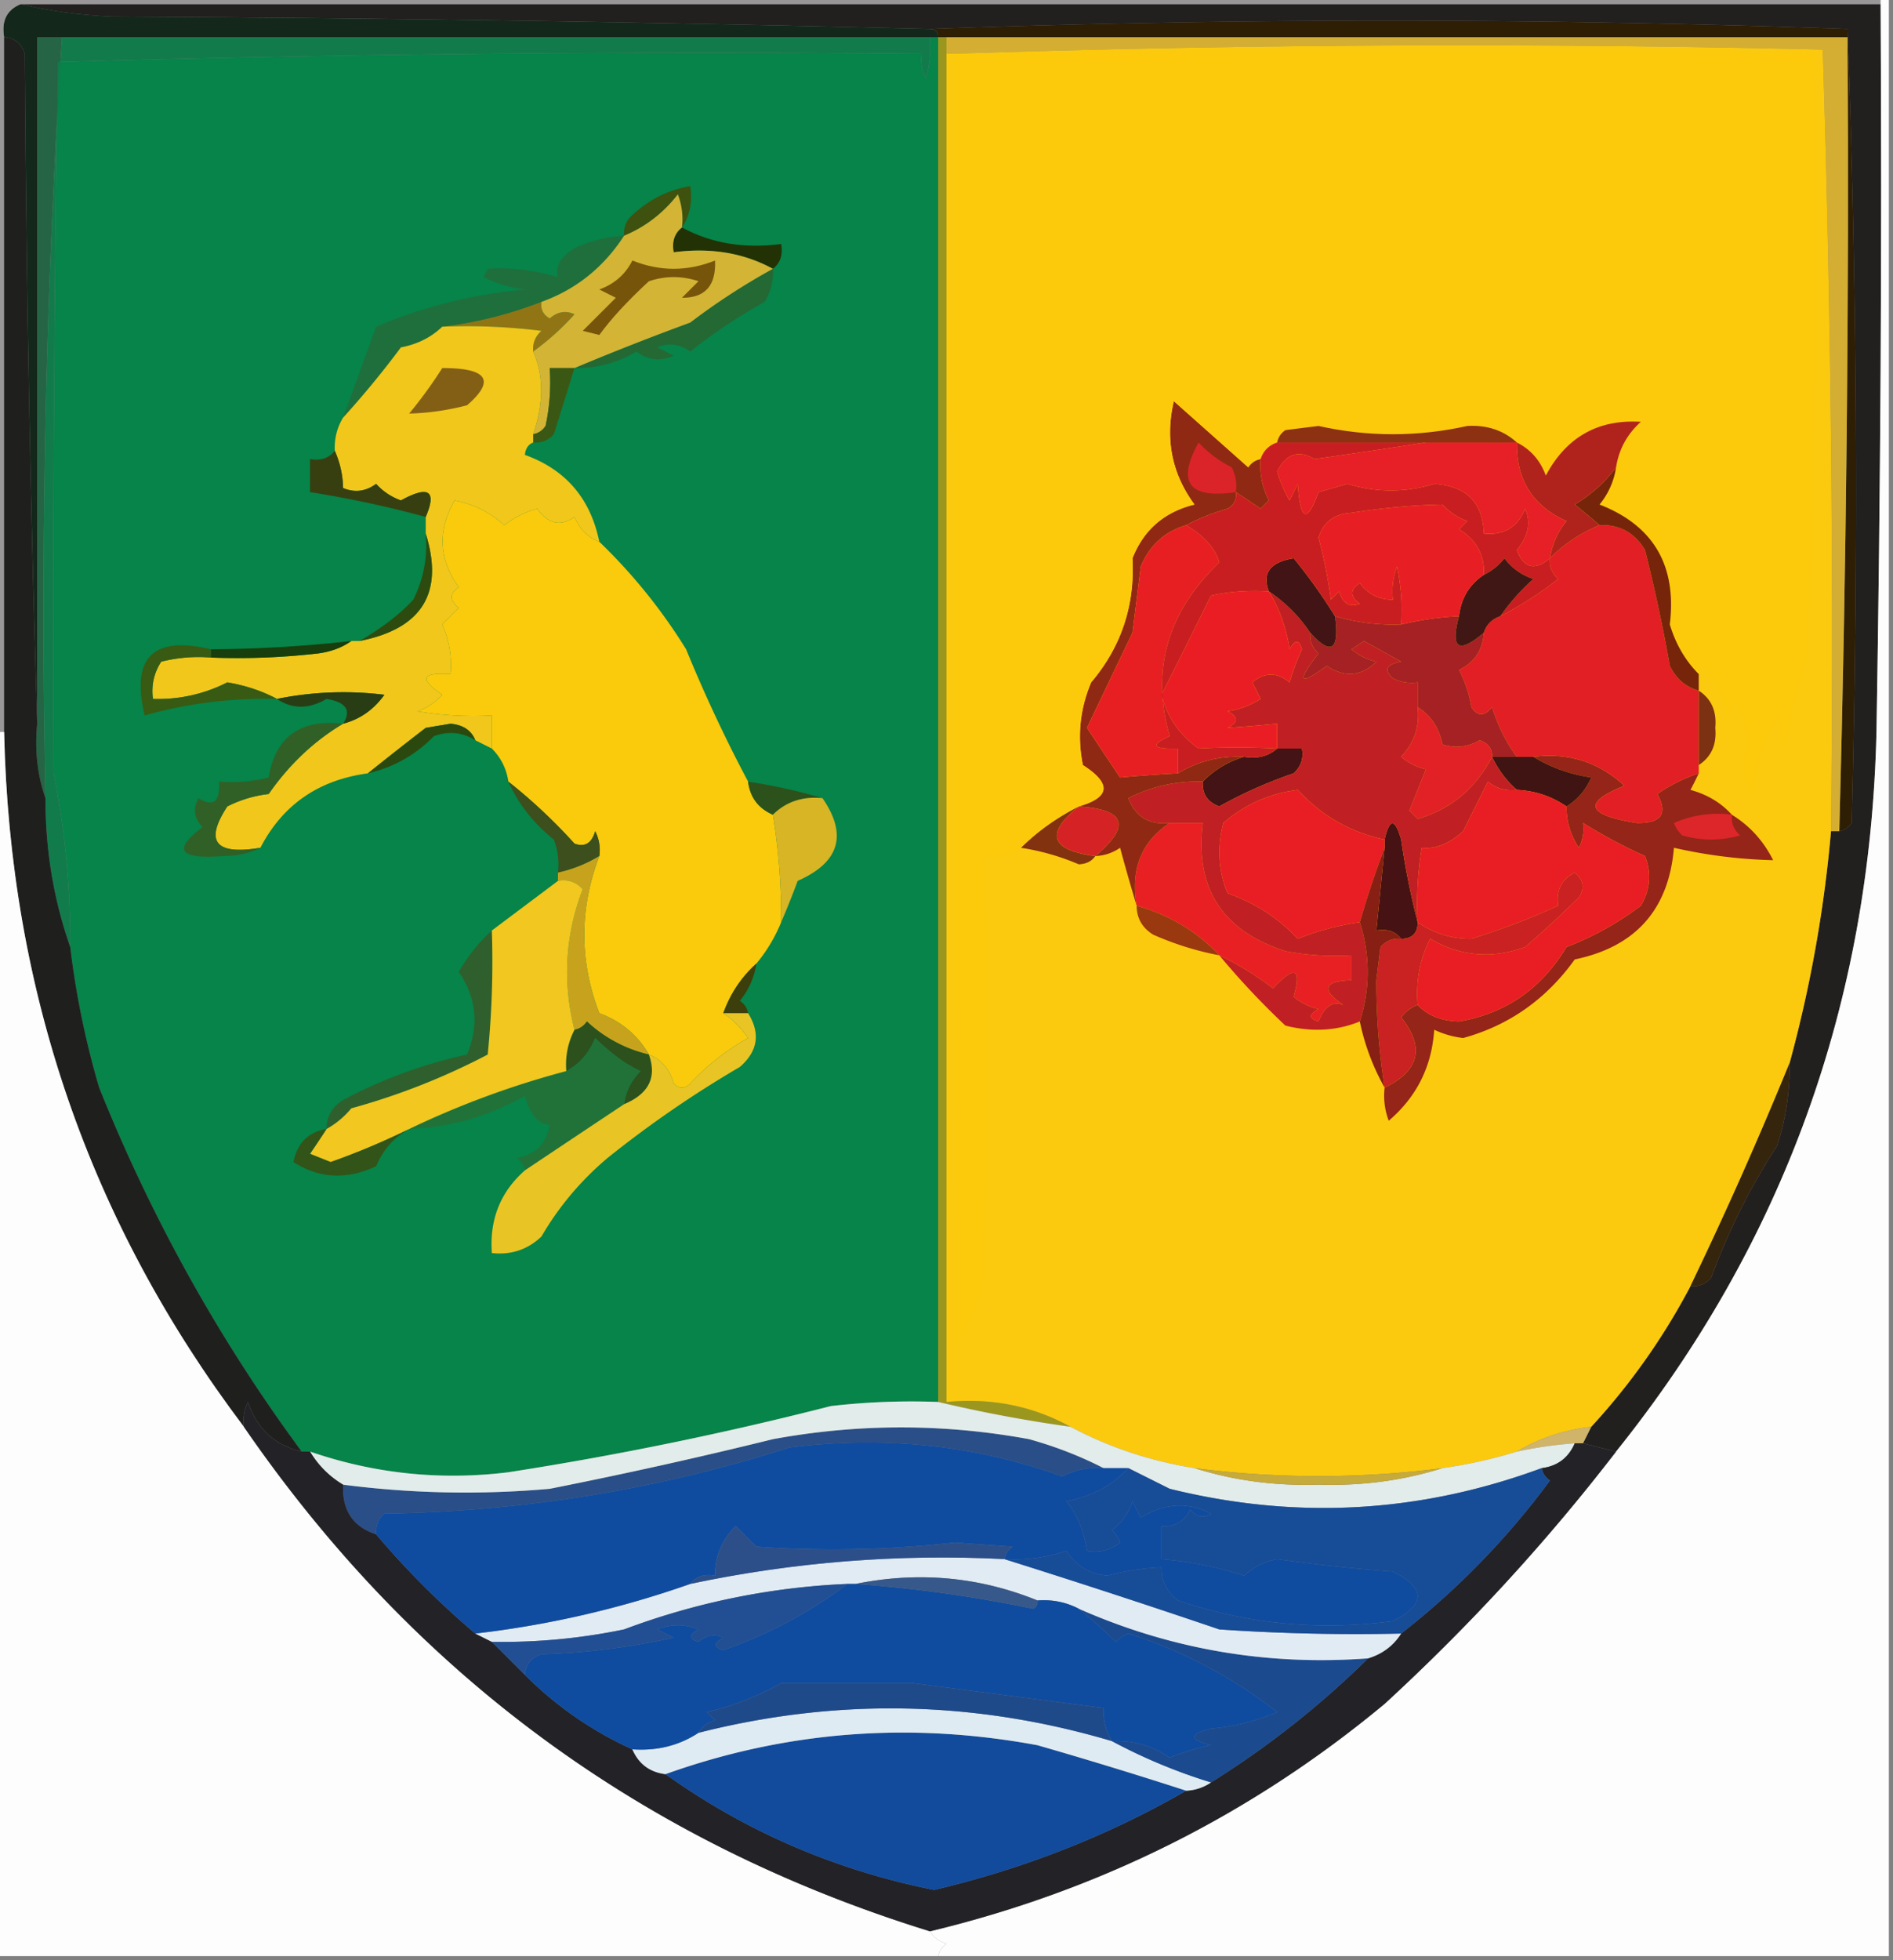 <svg xmlns="http://www.w3.org/2000/svg" width="229" height="237" style="shape-rendering:geometricPrecision;text-rendering:geometricPrecision;image-rendering:optimizeQuality;fill-rule:evenodd;clip-rule:evenodd"><rect width="100%" height="100%" fill="#808080" stroke="none"/><path style="opacity:1" fill="#221f1f" d="M2.5.5h225c.167 29.335 0 58.669-.5 88-.748 32.763-11.248 61.763-31.5 87l-4-1 1-2a79.946 79.946 0 0 0 12-17c.996.086 1.829-.248 2.5-1a80.235 80.235 0 0 1 8-16 31.284 31.284 0 0 0 1.5-10 159.064 159.064 0 0 0 5-28h1c.617-.111 1.117-.444 1.5-1 .833-32.005.667-64.005-.5-96a1544.955 1544.955 0 0 0-111 0 4993.993 4993.993 0 0 0-99-1.5c-3.856-.177-7.523-.677-11-1.5z"/><path style="opacity:1" fill="#13281b" d="M2.5.5c3.477.823 7.144 1.323 11 1.5 33.072.174 66.072.674 99 1.5.667 0 1 .333 1 1H4.5v83C3.668 60.67 3.168 33.67 3 6.5c-.417-1.256-1.25-1.923-2.5-2-.343-1.983.324-3.317 2-4z"/><path style="opacity:1" fill="#2d1e04" d="M112.5 3.5c36.873-1.33 73.873-1.33 111 0a1536.396 1536.396 0 0 1 .5 96c-.383.556-.883.889-1.5 1 .867-31.991 1.2-63.991 1-96h-110c0-.667-.333-1-1-1z"/><path style="opacity:1" fill="#068449" d="M112.5 4.5h1v165a84.902 84.902 0 0 0-13 .5 413.528 413.528 0 0 1-39 8c-8.214 1.009-16.214.176-24-2.5h-1c-9.988-13.529-18.155-28.196-24.5-44a103.753 103.753 0 0 1-3.5-17 102.68 102.68 0 0 0-2-21c-.13-28.516.037-57.182.5-86 34.76-.996 69.594-1.33 104.5-1a4.934 4.934 0 0 0 .5 3c.494-1.634.66-3.3.5-5z"/><path style="opacity:1" fill="#999797" d="M-.5-.5h228v1H2.5c-1.676.683-2.343 2.017-2 4v84h-1v-89z"/><path style="opacity:1" fill="#d4ae32" d="M114.5 4.5h109c.2 32.009-.133 64.009-1 96h-1c.329-31.573-.004-63.073-1-94.5-35.169-.83-70.169-.664-105 .5h-1v-2z"/><path style="opacity:1" fill="#256444" d="M7.5 4.5a1071.069 1071.069 0 0 0-2 92c-.977-2.787-1.31-5.787-1-9v-83h3z"/><path style="opacity:1" fill="#127b4c" d="M7.5 4.5h105a12.93 12.93 0 0 1-.5 5 4.934 4.934 0 0 1-.5-3c-34.906-.33-69.74.004-104.5 1-.463 28.818-.63 57.484-.5 86a102.68 102.68 0 0 1 2 21c-2.005-5.709-3.005-11.709-3-18-.647-30.89.02-61.557 2-92z"/><path style="opacity:1" fill="#9b971e" d="M113.5 4.5h1v165c5.439-.518 10.439.482 15 3a170.894 170.894 0 0 1-16-3V4.5z"/><path style="opacity:1" fill="#3e510e" d="M82.5 27.5a8.434 8.434 0 0 0-.5-4c-1.758 2.265-3.925 3.932-6.5 5-.086-.996.248-1.83 1-2.5 2.027-1.88 4.36-3.046 7-3.5.284 1.915-.049 3.581-1 5z"/><path style="opacity:1" fill="#223205" d="M82.5 27.5c3.53 1.923 7.53 2.59 12 2 .237 1.291-.096 2.291-1 3-3.53-1.923-7.53-2.59-12-2-.237-1.291.096-2.291 1-3z"/><path style="opacity:1" fill="#1f6f3c" d="M75.5 28.5c-2.491 3.835-5.825 6.502-10 8-3.9 1.52-7.9 2.52-12 3-1.342 1.293-3.009 2.126-5 2.5a111.662 111.662 0 0 1-7 8.5l4-11c5.705-2.426 11.705-3.926 18-4.5a14.73 14.73 0 0 1-5-1.5l.5-1c2.699-.201 5.532.132 8.5 1-.374-1.271.292-2.438 2-3.5a16.458 16.458 0 0 1 6-1.5z"/><path style="opacity:1" fill="#917514" d="M65.5 36.5c-.13.876.203 1.543 1 2 .951-.826 1.951-.992 3-.5a31.444 31.444 0 0 1-5 4.5c-.086-.996.248-1.83 1-2.5a72.444 72.444 0 0 0-12-.5c4.1-.48 8.1-1.48 12-3z"/><path style="opacity:1" fill="#246834" d="M93.5 32.5a6.845 6.845 0 0 1-1 4 65.255 65.255 0 0 0-9 6c-1.268-.928-2.601-1.095-4-.5l2 1c-1.612.72-3.112.554-4.5-.5-2.302 1.367-4.802 2.034-7.5 2a323.764 323.764 0 0 1 14-5.5 80.472 80.472 0 0 1 10-6.5z"/><path style="opacity:1" fill="#d3b435" d="M82.5 27.5c-.904.709-1.237 1.709-1 3 4.47-.59 8.47.077 12 2a80.472 80.472 0 0 0-10 6.5 323.764 323.764 0 0 0-14 5.5h-3a24.939 24.939 0 0 1-.5 7c-.383.556-.883.89-1.5 1 1.281-3.782 1.281-7.116 0-10a31.444 31.444 0 0 0 5-4.5c-1.049-.492-2.049-.326-3 .5-.797-.457-1.13-1.124-1-2 4.175-1.498 7.509-4.165 10-8 2.575-1.068 4.742-2.735 6.5-5a8.434 8.434 0 0 1 .5 4z"/><path style="opacity:1" fill="#765409" d="M76.5 31.5c3.333 1.333 6.667 1.333 10 0 .136 3.024-1.198 4.524-4 4.5l2-2c-2-.667-4-.667-6 0-2.592 2.39-4.592 4.556-6 6.5l-2-.5 4-4-2-1c1.824-.66 3.157-1.827 4-3.5z"/><path style="opacity:1" fill="#3b5714" d="M69.5 44.5c-.827 2.632-1.66 5.298-2.5 8-.67.752-1.504 1.086-2.5 1v-1c.617-.11 1.117-.444 1.5-1 .497-2.31.663-4.643.5-7h3z"/><path style="opacity:1" fill="#f1c71b" d="M53.5 39.5a72.444 72.444 0 0 1 12 .5c-.752.67-1.086 1.504-1 2.5 1.281 2.884 1.281 6.218 0 10v1c-.597.235-.93.735-1 1.5 4.935 1.773 7.935 5.273 9 10.5-1.359-.507-2.359-1.507-3-3-1.71 1.187-3.21.854-4.5-1a11.292 11.292 0 0 0-4 2c-1.688-1.545-3.688-2.545-6-3-2.09 3.62-1.923 7.12.5 10.5-1.14.741-1.14 1.575 0 2.5l-2 2a11.989 11.989 0 0 1 1 6c-3.499-.241-3.832.592-1 2.5a7.291 7.291 0 0 1-3 2c2.982.498 5.982.665 9 .5v4l-2-1c-.47-1.194-1.47-1.86-3-2l-3 .5a483.734 483.734 0 0 0-7 5.5c-5.972.806-10.306 3.806-13 9-5.456.911-6.789-.755-4-5a14.73 14.73 0 0 1 5-1.5c2.486-3.574 5.486-6.407 9-8.5 2.044-.531 3.71-1.698 5-3.5a40.48 40.48 0 0 0-13 .5c-1.784-.955-3.784-1.622-6-2a18.347 18.347 0 0 1-9 2c-.213-1.644.12-3.144 1-4.5a18.436 18.436 0 0 1 6-.5c4.346.166 8.68-.001 13-.5 1.558-.21 2.892-.71 4-1.5h1c7.57-1.49 10.237-5.824 8-13v-2c1.366-3.174.366-3.84-3-2a7.291 7.291 0 0 1-3-2c-1.268.928-2.601 1.095-4 .5-.019-1.52-.352-3.02-1-4.5-.067-1.459.266-2.792 1-4a111.662 111.662 0 0 0 7-8.5c1.991-.374 3.658-1.207 5-2.5z"/><path style="opacity:1" fill="#825f15" d="M53.5 44.5c5.474-.008 6.474 1.492 3 4.5-2.379.614-4.712.947-7 1a54.619 54.619 0 0 0 4-5.5z"/><path style="opacity:1" fill="#373f10" d="M40.5 54.5c.648 1.48.981 2.98 1 4.5 1.399.595 2.732.428 4-.5a7.291 7.291 0 0 0 3 2c3.366-1.84 4.366-1.174 3 2a130.664 130.664 0 0 0-14-3v-4c1.291.237 2.291-.096 3-1z"/><path style="opacity:1" fill="#faca0d" d="M72.5 65.5a66.658 66.658 0 0 1 10.5 13 177.495 177.495 0 0 0 7.5 16c.238 1.904 1.238 3.238 3 4a77.174 77.174 0 0 1 1 13 18.95 18.95 0 0 1-3 5c-1.826 1.647-3.16 3.647-4 6 1.16.765 2.16 1.765 3 3a28.319 28.319 0 0 0-7 5.5c-.667.667-1.333.667-2 0-.474-1.729-1.474-2.895-3-3.5-1.36-2.357-3.36-4.024-6-5-2.425-6.299-2.425-12.633 0-19a4.932 4.932 0 0 0-.5-3c-.423 1.456-1.256 1.956-2.5 1.5a65.955 65.955 0 0 0-8-7.5c-.233-1.562-.9-2.895-2-4v-4a40.936 40.936 0 0 1-9-.5 7.291 7.291 0 0 0 3-2c-2.832-1.908-2.499-2.741 1-2.5a11.989 11.989 0 0 0-1-6l2-2c-1.14-.925-1.14-1.759 0-2.5-2.423-3.38-2.59-6.88-.5-10.5 2.312.455 4.312 1.455 6 3a11.292 11.292 0 0 1 4-2c1.29 1.854 2.79 2.187 4.5 1 .641 1.493 1.641 2.493 3 3z"/><path style="opacity:1" fill="#2d4b0f" d="M51.5 64.5c2.237 7.176-.43 11.51-8 13 2.72-1.58 4.886-3.246 6.5-5 1.252-2.513 1.752-5.18 1.5-8z"/><path style="opacity:1" fill="#173e0c" d="M42.5 77.5c-1.108.79-2.442 1.29-4 1.5-4.32.499-8.654.666-13 .5v-1a160.334 160.334 0 0 0 17-1z"/><path style="opacity:1" fill="#283d13" d="M41.5 87.5c1.038-1.608.371-2.608-2-3-2.143 1.254-4.143 1.254-6 0a40.48 40.48 0 0 1 13-.5c-1.29 1.802-2.956 2.969-5 3.5z"/><path style="opacity:1" fill="#385a13" d="M25.5 78.5v1a18.436 18.436 0 0 0-6 .5c-.88 1.356-1.213 2.856-1 4.5a18.347 18.347 0 0 0 9-2c2.216.378 4.216 1.045 6 2-5.53-.128-10.863.539-16 2-1.667-7 1-9.667 8-8z"/><path style="opacity:1" fill="#2b490e" d="M57.5 89.5c-1.568-.973-3.235-1.14-5-.5-2.236 2.284-4.902 3.784-8 4.5a483.734 483.734 0 0 1 7-5.5l3-.5c1.53.14 2.53.806 3 2z"/><path style="opacity:1" fill="#316026" d="M41.5 87.5c-3.514 2.093-6.514 4.926-9 8.5a14.73 14.73 0 0 0-5 1.5c-2.789 4.245-1.456 5.911 4 5-1.293.658-2.793.992-4.5 1-5.324.421-6.157-.745-2.5-3.5-1.017-1.05-1.184-2.216-.5-3.5 1.813 1.11 2.646.442 2.5-2a18.436 18.436 0 0 0 6-.5c.82-4.92 3.82-7.086 9-6.5z"/><path style="opacity:1" fill="#2d511b" d="M90.5 94.5a68.634 68.634 0 0 1 9 2c-2.398-.24-4.398.426-6 2-1.762-.762-2.762-2.096-3-4z"/><path style="opacity:1" fill="#1f201e" d="M.5 4.5c1.25.077 2.083.744 2.5 2 .168 27.17.668 54.17 1.5 81-.31 3.213.023 6.213 1 9-.005 6.291.995 12.291 3 18a103.753 103.753 0 0 0 3.5 17c6.345 15.804 14.512 30.471 24.5 44-3.275-.774-5.442-2.774-6.5-6a4.932 4.932 0 0 0-.5 3c-18.656-24.697-28.322-52.697-29-84v-84z"/><path style="opacity:1" fill="#d7b525" d="M99.5 96.5c3.055 4.437 2.055 7.771-3 10a111.488 111.488 0 0 1-2 5c.033-4.369-.3-8.702-1-13 1.602-1.574 3.602-2.24 6-2z"/><path style="opacity:1" fill="#3c4f1c" d="M61.5 94.5a65.955 65.955 0 0 1 8 7.5c1.244.456 2.077-.044 2.5-1.5.483.948.65 1.948.5 3a16.336 16.336 0 0 1-5 2 8.435 8.435 0 0 0-.5-4c-2.423-1.917-4.256-4.25-5.5-7z"/><path style="opacity:1" fill="#fdfdfd" d="M227.5-.5h1v237h-115c.111-.617.444-1.117 1-1.5-.916-.278-1.582-.778-2-1.5 20.532-4.933 38.865-14.099 55-27.5 10.276-9.437 19.61-19.604 28-30.5 20.252-25.237 30.752-54.237 31.5-87 .5-29.331.667-58.665.5-88v-1z"/><path style="opacity:1" fill="#fbca0e" d="M221.5 100.5a159.064 159.064 0 0 1-5 28 480.342 480.342 0 0 1-12 27 79.946 79.946 0 0 1-12 17c-3.311.383-6.311 1.383-9 3a57.403 57.403 0 0 1-9 2 117.485 117.485 0 0 1-30 0c-5.354-.856-10.354-2.523-15-5-4.561-2.518-9.561-3.518-15-3V6.5h1a1840.835 1840.835 0 0 1 105-.5 2244.596 2244.596 0 0 1 1 94.5z"/><path style="opacity:1" fill="#461213" d="M171.5 111.5c0 1.333-.667 2-2 2-.709-.904-1.709-1.237-3-1l1-10v-1c.592-2.583 1.258-2.583 2 0a93.461 93.461 0 0 0 2 10z"/><path style="opacity:1" fill="#e82024" d="M141.5 99.5h4c-.973 7.874 2.36 13.04 10 15.5 2.646.497 5.313.664 8 .5v3c-3.396.133-3.729 1.133-1 3-1.258-.516-2.258.15-3 2-1.196-.346-1.196-.846 0-1.5a6.802 6.802 0 0 1-3-1.5c.978-3.496.144-3.83-2.5-1a36.633 36.633 0 0 0-6.5-4c-2.682-2.869-6.016-4.869-10-6-.759-4.406.575-7.739 4-10z"/><path style="opacity:1" fill="#83320f" d="M130.5 97.5c-4.094 3.289-3.428 5.289 2 6-.417.624-1.084.957-2 1a28.741 28.741 0 0 0-7-2c2.002-1.982 4.335-3.648 7-5z"/><path style="opacity:1" fill="#942518" d="M185.5 91.5c4.256-.522 7.923.644 11 3.5-5.092 2.036-4.592 3.536 1.5 4.5 2.965.062 3.798-1.105 2.5-3.5a19.168 19.168 0 0 1 5-2.5c-.304.65-.637 1.317-1 2 2.044.565 3.71 1.565 5 3 2.17 1.338 3.836 3.172 5 5.5a60.577 60.577 0 0 1-12-1.5c-.631 7.466-4.631 11.966-12 13.5-3.455 4.81-7.955 7.976-13.5 9.5a11.25 11.25 0 0 1-3.5-1c-.291 4.452-2.124 8.119-5.5 11a8.43 8.43 0 0 1-.5-4c4.224-2.049 4.891-4.882 2-8.5.544-.717 1.211-1.217 2-1.5 1.194 1.277 2.86 1.944 5 2 5.651-.967 9.984-3.967 13-9a36.166 36.166 0 0 0 9-5c1.141-1.921 1.308-3.921.5-6a64.334 64.334 0 0 1-7.5-4 4.934 4.934 0 0 1-.5 3c-1.009-1.525-1.509-3.192-1.5-5 1.337-.815 2.337-1.981 3-3.5-2.604-.39-4.938-1.224-7-2.5z"/><path style="opacity:1" fill="#dd262a" d="M209.5 98.5c-.086.996.248 1.829 1 2.5a12.494 12.494 0 0 1-7 0 3.647 3.647 0 0 1-1-1.5 13.118 13.118 0 0 1 7-1z"/><path style="opacity:1" fill="#d52325" d="M130.5 97.5c5.678.367 6.345 2.367 2 6-5.428-.711-6.094-2.711-2-6z"/><path style="opacity:1" fill="#401412" d="M180.5 91.5h5c2.062 1.276 4.396 2.11 7 2.5-.663 1.519-1.663 2.685-3 3.5-1.797-1.23-3.797-1.896-6-2a12.061 12.061 0 0 1-3-4z"/><path style="opacity:1" fill="#441315" d="M154.5 90.5h3c.219 1.175-.114 2.175-1 3a54.207 54.207 0 0 0-9 4c-1.419-.505-2.085-1.505-2-3a11.449 11.449 0 0 1 5-3c1.599.268 2.932-.066 4-1z"/><path style="opacity:1" fill="#e22126" d="M171.5 85.5c1.585.974 2.585 2.474 3 4.5 1.535.496 3.035.33 4.5-.5 1.03.336 1.53 1.003 1.5 2-2.005 3.85-5.005 6.35-9 7.5l-1-1 2-5a6.807 6.807 0 0 1-3-1.5c1.586-1.673 2.253-3.673 2-6z"/><path style="opacity:1" fill="#c02023" d="M153.5 71.5c2 1.333 3.667 3 5 5-.086.996.248 1.83 1 2.5-2.686 3.476-2.353 3.976 1 1.5 2.167 1.454 4.167 1.287 6-.5a6.807 6.807 0 0 1-3-1.5l1.5-1c1.49.817 2.99 1.65 4.5 2.5-1.801.317-2.134.984-1 2 .948.483 1.948.65 3 .5v3c.253 2.327-.414 4.327-2 6a6.807 6.807 0 0 0 3 1.5l-2 5 1 1c3.995-1.15 6.995-3.65 9-7.5a12.061 12.061 0 0 0 3 4c-1.322.17-2.489-.163-3.5-1l-3 6c-1.674 1.509-3.34 2.176-5 2a40.914 40.914 0 0 0-.5 9 93.461 93.461 0 0 1-2-10c-.742-2.583-1.408-2.583-2 0-4.123-.858-7.623-2.858-10.5-6-3.434.436-6.434 1.77-9 4-.777 2.929-.61 5.763.5 8.5 3.338 1.171 6.171 3.004 8.5 5.5a31.625 31.625 0 0 1 7.5-2c1.266 4.032 1.266 8.032 0 12-2.804 1.138-5.804 1.305-9 .5a95.356 95.356 0 0 1-8-8.5 36.633 36.633 0 0 1 6.5 4c2.644-2.83 3.478-2.496 2.5 1a6.802 6.802 0 0 0 3 1.5c-1.196.654-1.196 1.154 0 1.5.742-1.85 1.742-2.516 3-2-2.729-1.867-2.396-2.867 1-3v-3a32.462 32.462 0 0 1-8-.5c-7.64-2.46-10.973-7.626-10-15.5h-4c-2.458.272-4.125-.728-5-3a18.346 18.346 0 0 1 9-2c-.085 1.495.581 2.495 2 3a54.207 54.207 0 0 1 9-4c.886-.825 1.219-1.825 1-3h-3v-3a237.67 237.67 0 0 1-6 .5c1.333-.667 1.333-1.333 0-2a10.255 10.255 0 0 0 4-1.5l-1-2c1.506-1.247 3.006-1.247 4.5 0a28.907 28.907 0 0 1 1.5-4c-.346-1.196-.846-1.196-1.5 0-.384-2.56-1.217-4.894-2.5-7z"/><path style="opacity:1" fill="#e91d24" d="M167.5 101.5v1a114.902 114.902 0 0 0-3 9 31.625 31.625 0 0 0-7.5 2c-2.329-2.496-5.162-4.329-8.5-5.5-1.11-2.737-1.277-5.571-.5-8.5 2.566-2.23 5.566-3.564 9-4 2.877 3.142 6.377 5.142 10.5 6z"/><path style="opacity:1" fill="#e21f25" d="M193.5 63.5c2.403-.107 4.236.893 5.5 3a200.959 200.959 0 0 1 3 14c.759 1.563 1.926 2.563 3.5 3v10a19.168 19.168 0 0 0-5 2.5c1.298 2.395.465 3.562-2.5 3.5-6.092-.964-6.592-2.464-1.5-4.5-3.077-2.856-6.744-4.022-11-3.5h-2c-1.306-1.745-2.306-3.745-3-6-.925 1.14-1.759 1.14-2.5 0a15.252 15.252 0 0 0-1.5-4.5c1.876-.918 2.876-2.418 3-4.5.333-1 1-1.667 2-2a43.87 43.87 0 0 0 7-4.5c-.752-.67-1.086-1.504-1-2.5a17.91 17.91 0 0 1 6-4z"/><path style="opacity:1" fill="#902913" d="M152.5 55.5a9.107 9.107 0 0 0 1 5l-1 1a187.991 187.991 0 0 0-3-2c.131.876-.202 1.543-1 2-1.836.528-3.503 1.194-5 2-2.591.754-4.424 2.421-5.5 5l-1 8a2343.03 2343.03 0 0 0-5.5 11.5c1.318 1.99 2.652 3.99 4 6 2.251-.207 4.585-.374 7-.5 2.416-1.468 5.083-2.135 8-2a11.449 11.449 0 0 0-5 3 18.346 18.346 0 0 0-9 2c.875 2.272 2.542 3.272 5 3-3.425 2.261-4.759 5.594-4 10a246.697 246.697 0 0 1-2-7 5.576 5.576 0 0 1-3 1c4.345-3.633 3.678-5.633-2-6 3.822-1.096 3.988-2.763.5-5-.701-3.428-.368-6.762 1-10 3.634-4.285 5.301-9.285 5-15 1.349-3.434 3.849-5.601 7.5-6.5-2.74-3.724-3.574-7.891-2.5-12.5l9 8c.383-.556.883-.89 1.5-1z"/><path style="opacity:1" fill="#fcca0b" d="M115.5 6.5h104c.333 24.343 0 48.676-1 73a48.332 48.332 0 0 0-2.5 11l-1-4c-1.469 2.259-2.469 5.259-3 9-1.504-1.599-1.67-3.432-.5-5.5a25.72 25.72 0 0 0-1.5-5.5l-1 2a12.797 12.797 0 0 0-3-6c-.399.228-.565.562-.5 1-1.617-1.62-2.784-3.62-3.5-6 .861-7.125-1.972-11.958-8.5-14.5a9.173 9.173 0 0 0 2-4.5c.34-2.179 1.34-4.012 3-5.5-5.185-.322-9.018 1.844-11.5 6.5-.66-1.824-1.827-3.157-3.5-4-1.617-1.472-3.617-2.139-6-2-6 1.333-12 1.333-18 0l-4 .5c-.556.383-.889.883-1 1.5-1 .333-1.667 1-2 2-.617.11-1.117.444-1.5 1l-9-8c-1.074 4.609-.24 8.776 2.5 12.5-3.651.899-6.151 3.066-7.5 6.5.301 5.715-1.366 10.715-5 15-1.368 3.238-1.701 6.572-1 10 3.488 2.237 3.322 3.904-.5 5-2.665 1.352-4.998 3.018-7 5-1.612.952-3.112 1.286-4.5 1 .333 15.992.333 31.992 0 48 .092 3.793-.908 7.127-3 10-.5-51.666-.667-103.332-.5-155z"/><path style="opacity:1" fill="#7c3112" d="M205.5 83.5c1.526.992 2.193 2.492 2 4.5.193 2.008-.474 3.508-2 4.5v-9z"/><path style="opacity:1" fill="#eb1d24" d="M153.5 71.5c1.283 2.106 2.116 4.44 2.5 7 .654-1.196 1.154-1.196 1.5 0a28.907 28.907 0 0 0-1.5 4c-1.494-1.247-2.994-1.247-4.5 0l1 2a10.255 10.255 0 0 1-4 1.5c1.333.667 1.333 1.333 0 2a237.67 237.67 0 0 0 6-.5v3c-3.379-.178-6.545-.178-9.5 0-2.295-1.626-3.795-3.793-4.5-6.5 1.994-3.942 3.994-7.942 6-12a24.939 24.939 0 0 1 7-.5z"/><path style="opacity:1" fill="#e71f23" d="M143.5 63.5c2.211 1.33 3.544 2.83 4 4.5-6.291 6.017-8.291 13.017-6 21-2.432 1.088-2.098 1.588 1 1.5v3c-2.415.126-4.749.293-7 .5a1291.23 1291.23 0 0 1-4-6 2343.03 2343.03 0 0 1 5.5-11.5l1-8c1.076-2.579 2.909-4.246 5.5-5z"/><path style="opacity:1" fill="#a52124" d="M161.5 74.5a24.93 24.93 0 0 0 8 1c2.406-.564 4.74-.897 7-1-1.067 3.938-.067 4.604 3 2-.124 2.082-1.124 3.582-3 4.5a15.252 15.252 0 0 1 1.5 4.5c.741 1.14 1.575 1.14 2.5 0 .694 2.255 1.694 4.255 3 6h-3c.03-.997-.47-1.664-1.5-2-1.465.83-2.965.996-4.5.5-.415-2.026-1.415-3.526-3-4.5v-3a4.932 4.932 0 0 1-3-.5c-1.134-1.016-.801-1.683 1-2a463.76 463.76 0 0 0-4.5-2.5l-1.5 1a6.807 6.807 0 0 0 3 1.5c-1.833 1.787-3.833 1.954-6 .5-3.353 2.476-3.686 1.976-1-1.5-.752-.67-1.086-1.504-1-2.5 2.544 2.806 3.544 2.14 3-2z"/><path style="opacity:1" fill="#421415" d="M161.5 74.5c.544 4.14-.456 4.806-3 2-1.333-2-3-3.667-5-5-.851-2.204.149-3.537 3-4a65.576 65.576 0 0 1 5 7z"/><path style="opacity:1" fill="#c81e22" d="M154.5 53.5h18a792.103 792.103 0 0 1-13.5 2c-1.904-1.147-3.404-.647-4.5 1.5a16.199 16.199 0 0 0 1.5 3.5l1-2c.293 4.48 1.126 4.813 2.5 1l3.5-1c3.539 1.068 7.039 1.068 10.5 0 3.891.253 5.891 2.253 6 6 2.412.256 4.079-.744 5-3 .723 1.664.39 3.33-1 5 .825 2.2 2.158 2.534 4 1-.086.996.248 1.83 1 2.5a43.87 43.87 0 0 1-7 4.5 25.154 25.154 0 0 1 4-4.5 6.977 6.977 0 0 1-3.5-2.5c-.708.88-1.542 1.547-2.5 2 .107-2.403-.893-4.237-3-5.5l1-1a7.292 7.292 0 0 1-3-2c-3.632.077-7.299.41-11 1-2.073.118-3.407 1.118-4 3a59.176 59.176 0 0 1 1.5 7.5l1-1c.423 1.456 1.256 1.956 2.5 1.5-1.211-.893-1.211-1.726 0-2.5 1.024 1.353 2.357 2.02 4 2a8.43 8.43 0 0 1 .5-4c.497 2.31.663 4.643.5 7a24.93 24.93 0 0 1-8-1 65.576 65.576 0 0 0-5-7c-2.851.463-3.851 1.796-3 4a24.939 24.939 0 0 0-7 .5 1455.095 1455.095 0 0 1-6 12c.705 2.707 2.205 4.874 4.5 6.5 2.955-.178 6.121-.178 9.5 0-1.068.934-2.401 1.268-4 1-2.917-.135-5.584.532-8 2v-3c-3.098.088-3.432-.412-1-1.5-2.291-7.983-.291-14.983 6-21-.456-1.67-1.789-3.17-4-4.5 1.497-.806 3.164-1.472 5-2 .798-.457 1.131-1.124 1-2 .982.64 1.982 1.307 3 2l1-1a9.107 9.107 0 0 1-1-5c.333-1 1-1.667 2-2z"/><path style="opacity:1" fill="#411715" d="M181.5 74.5c-1 .333-1.667 1-2 2-3.067 2.604-4.067 1.938-3-2 .25-2.174 1.25-3.84 3-5 .958-.453 1.792-1.12 2.5-2a6.977 6.977 0 0 0 3.5 2.5 25.154 25.154 0 0 0-4 4.5z"/><path style="opacity:1" fill="#76250b" d="M195.5 56.5a9.173 9.173 0 0 1-2 4.5c6.528 2.542 9.361 7.375 8.5 14.5.716 2.38 1.883 4.38 3.5 6v2c-1.574-.437-2.741-1.437-3.5-3a200.959 200.959 0 0 0-3-14c-1.264-2.107-3.097-3.107-5.5-3a81.216 81.216 0 0 0-3-2.5c1.997-1.193 3.664-2.693 5-4.5z"/><path style="opacity:1" fill="#b0231d" d="M195.5 56.5c-1.336 1.807-3.003 3.307-5 4.5a81.216 81.216 0 0 1 3 2.5 17.91 17.91 0 0 0-6 4 9.173 9.173 0 0 1 2-4.5c-4.086-1.82-6.086-4.987-6-9.5 1.673.843 2.84 2.176 3.5 4 2.482-4.656 6.315-6.822 11.5-6.5-1.66 1.488-2.66 3.321-3 5.5z"/><path style="opacity:1" fill="#e81e25" d="M179.5 69.5c-1.75 1.16-2.75 2.826-3 5-2.26.103-4.594.436-7 1a24.935 24.935 0 0 0-.5-7 8.43 8.43 0 0 0-.5 4c-1.643.02-2.976-.647-4-2-1.211.774-1.211 1.607 0 2.5-1.244.456-2.077-.044-2.5-1.5l-1 1a59.176 59.176 0 0 0-1.5-7.5c.593-1.882 1.927-2.882 4-3a80.738 80.738 0 0 1 11-1 7.292 7.292 0 0 0 3 2l-1 1c2.107 1.263 3.107 3.097 3 5.5z"/><path style="opacity:1" fill="#e71f26" d="M172.5 53.5h11c-.086 4.513 1.914 7.68 6 9.5a9.173 9.173 0 0 0-2 4.5c-1.842 1.534-3.175 1.2-4-1 1.39-1.67 1.723-3.336 1-5-.921 2.256-2.588 3.256-5 3-.109-3.747-2.109-5.747-6-6-3.461 1.068-6.961 1.068-10.5 0l-3.5 1c-1.374 3.813-2.207 3.48-2.5-1l-1 2a16.199 16.199 0 0 1-1.5-3.5c1.096-2.147 2.596-2.647 4.5-1.5a792.103 792.103 0 0 0 13.5-2z"/><path style="opacity:1" fill="#db2429" d="M149.5 59.5c-5.683.834-7.183-1.166-4.5-6a13.908 13.908 0 0 0 4 3c.483.948.649 1.948.5 3z"/><path style="opacity:1" fill="#8d3113" d="M183.5 53.5h-29c.111-.617.444-1.117 1-1.5l4-.5c6 1.333 12 1.333 18 0 2.383-.139 4.383.528 6 2z"/><path style="opacity:1" fill="#9a3810" d="M137.5 109.5c3.984 1.131 7.318 3.131 10 6a36.41 36.41 0 0 1-8-2.5c-1.323-.816-1.989-1.983-2-3.5z"/><path style="opacity:1" fill="#e81e24" d="M183.5 95.5c2.203.104 4.203.77 6 2-.009 1.808.491 3.475 1.5 5a4.934 4.934 0 0 0 .5-3 64.334 64.334 0 0 0 7.5 4c.808 2.079.641 4.079-.5 6a36.166 36.166 0 0 1-9 5c-3.016 5.033-7.349 8.033-13 9-2.14-.056-3.806-.723-5-2-.252-2.82.248-5.486 1.5-8 3.639 2.126 7.472 2.459 11.5 1a140.807 140.807 0 0 0 6.5-6c.749-1.135.583-2.135-.5-3-1.611.82-2.278 2.154-2 4a86.78 86.78 0 0 1-10.5 4c-2.41.018-4.577-.649-6.5-2a40.914 40.914 0 0 1 .5-9c1.66.176 3.326-.491 5-2l3-6c1.011.837 2.178 1.17 3.5 1z"/><path style="opacity:1" fill="#ca2122" d="M171.5 121.5c-.789.283-1.456.783-2 1.5 2.891 3.618 2.224 6.451-2 8.5-.682-4.427-1.015-8.76-1-13l.5-4c.671-.752 1.504-1.086 2.5-1 1.333 0 2-.667 2-2 1.923 1.351 4.09 2.018 6.5 2a86.78 86.78 0 0 0 10.5-4c-.278-1.846.389-3.18 2-4 1.083.865 1.249 1.865.5 3a140.807 140.807 0 0 1-6.5 6c-4.028 1.459-7.861 1.126-11.5-1-1.252 2.514-1.752 5.18-1.5 8z"/><path style="opacity:1" fill="#2f5f2c" d="M59.5 112.5c.166 5.011 0 10.011-.5 15a82.697 82.697 0 0 1-16.5 6.5 10.526 10.526 0 0 1-3 2.5c.01-1.517.677-2.684 2-3.5a57.777 57.777 0 0 1 15-5.5c1.47-3.568 1.136-6.901-1-10 1.112-1.919 2.446-3.586 4-5z"/><path style="opacity:1" fill="#fdfdfd" d="M-.5 88.5h1c.678 31.303 10.344 59.303 29 84 20.601 29.933 48.268 50.266 83 61 .418.722 1.084 1.222 2 1.5-.556.383-.889.883-1 1.5H-.5v-148z"/><path style="opacity:1" fill="#c7a31d" d="M72.5 103.5c-2.425 6.367-2.425 12.701 0 19 2.64.976 4.64 2.643 6 5a16.455 16.455 0 0 1-7.5-4c-.383.556-.883.889-1.5 1-1.463-5.764-1.13-11.431 1-17-.825-.886-1.825-1.219-3-1v-1a16.336 16.336 0 0 0 5-2z"/><path style="opacity:1" fill="#3c3e0b" d="M91.5 116.5a9.175 9.175 0 0 1-2 4.5c.556.383.89.883 1 1.5h-3c.84-2.353 2.174-4.353 4-6z"/><path style="opacity:1" fill="#2c511d" d="M78.5 127.5c.989 2.749-.011 4.749-3 6 .203-1.544.87-2.878 2-4-1.683-.742-3.516-2.075-5.5-4-.74 1.819-1.907 3.152-3.5 4-.134-1.792.2-3.458 1-5 .617-.111 1.117-.444 1.5-1a16.455 16.455 0 0 0 7.5 4z"/><path style="opacity:1" fill="#881f14" d="m167.5 102.5-1 10c1.291-.237 2.291.096 3 1-.996-.086-1.829.248-2.5 1l-.5 4c-.015 4.24.318 8.573 1 13a27.641 27.641 0 0 1-3-8c1.266-3.968 1.266-7.968 0-12a114.902 114.902 0 0 1 3-9z"/><path style="opacity:1" fill="#217238" d="M75.5 133.5a4863.476 4863.476 0 0 0-12 8c-.11-.617-.444-1.117-1-1.5 2.28-.406 3.613-1.739 4-4-1.398-.078-2.398-1.244-3-3.5-4.36 2.468-9.027 3.802-14 4a107.384 107.384 0 0 1 19-7c1.593-.848 2.76-2.181 3.5-4 1.984 1.925 3.817 3.258 5.5 4-1.13 1.122-1.797 2.456-2 4z"/><path style="opacity:1" fill="#e9c425" d="M87.5 122.5h3c1.517 2.436 1.184 4.602-1 6.5a131.767 131.767 0 0 0-16 11c-3.238 2.734-5.905 5.901-8 9.5-1.673 1.586-3.673 2.253-6 2-.294-4.067 1.04-7.4 4-10 3.971-2.656 7.971-5.323 12-8 2.989-1.251 3.989-3.251 3-6 1.526.605 2.526 1.771 3 3.5.667.667 1.333.667 2 0a28.319 28.319 0 0 1 7-5.5c-.84-1.235-1.84-2.235-3-3z"/><path style="opacity:1" fill="#f1c720" d="M67.5 106.5c1.175-.219 2.175.114 3 1-2.13 5.569-2.463 11.236-1 17-.8 1.542-1.134 3.208-1 5a107.384 107.384 0 0 0-19 7 87.637 87.637 0 0 1-9.5 4l-2.5-1c.693-1.018 1.36-2.018 2-3a10.526 10.526 0 0 0 3-2.5 82.697 82.697 0 0 0 16.5-6.5c.5-4.989.666-9.989.5-15l8-6z"/><path style="opacity:1" fill="#325418" d="M39.5 136.5c-.64.982-1.307 1.982-2 3l2.5 1a87.637 87.637 0 0 0 9.5-4c-1.81.981-3.143 2.481-4 4.5-3.542 1.661-6.876 1.494-10-.5.465-2.308 1.799-3.642 4-4z"/><path style="opacity:1" fill="#35250d" d="M216.5 128.5a31.284 31.284 0 0 1-1.5 10 80.235 80.235 0 0 0-8 16c-.671.752-1.504 1.086-2.5 1a480.342 480.342 0 0 0 12-27z"/><path style="opacity:1" fill="#2a4e87" d="M133.5 177.5a9.108 9.108 0 0 0-5 1c-10.508-3.776-21.508-4.943-33-3.5-15.75 5.056-32.084 7.723-49 8-.752.671-1.086 1.504-1 2.5-2.792-.892-4.125-2.892-4-6a115.168 115.168 0 0 0 25 .5 595.99 595.99 0 0 0 27-6c10.339-1.898 20.673-1.898 31 0 3.218.9 6.218 2.067 9 3.5z"/><path style="opacity:1" fill="#cfb46a" d="m192.5 172.5-1 2h-1a51.569 51.569 0 0 0-7 1c2.689-1.617 5.689-2.617 9-3z"/><path style="opacity:1" fill="#e2eceb" d="M113.5 169.5a170.894 170.894 0 0 0 16 3c4.646 2.477 9.646 4.144 15 5 4.745 1.499 9.745 2.166 15 2 5.255.166 10.255-.501 15-2a57.403 57.403 0 0 0 9-2 51.569 51.569 0 0 1 7-1c-.762 1.762-2.096 2.762-4 3-14.724 5.441-29.724 6.274-45 2.5l-5-2.5h-3c-2.782-1.433-5.782-2.6-9-3.5-10.327-1.898-20.661-1.898-31 0a595.99 595.99 0 0 1-27 6c-8.368.74-16.702.574-25-.5-1.667-1-3-2.333-4-4 7.786 2.676 15.786 3.509 24 2.5a413.528 413.528 0 0 0 39-8 84.902 84.902 0 0 1 13-.5z"/><path style="opacity:1" fill="#232226" d="M36.5 175.5h1c1 1.667 2.333 3 4 4-.125 3.108 1.208 5.108 4 6a102.07 102.07 0 0 0 12 12l2 1 4 4a43.81 43.81 0 0 0 13 9c.762 1.762 2.096 2.762 4 3 9.736 6.945 20.569 11.611 32.5 14 10.906-2.571 21.073-6.571 30.5-12a5.727 5.727 0 0 0 3-1 109.944 109.944 0 0 0 19-15c1.73-.526 3.064-1.526 4-3a94.703 94.703 0 0 0 18-18.5c-.556-.383-.889-.883-1-1.5 1.904-.238 3.238-1.238 4-3h1l4 1c-8.39 10.896-17.724 21.063-28 30.5-16.135 13.401-34.468 22.567-55 27.5-34.732-10.734-62.399-31.067-83-61a4.932 4.932 0 0 1 .5-3c1.058 3.226 3.225 5.226 6.5 6z"/><path style="opacity:1" fill="#124b9c" d="M143.5 216.5c-9.427 5.429-19.594 9.429-30.5 12-11.931-2.389-22.764-7.055-32.5-14 14.535-5.195 29.535-6.362 45-3.5a568.889 568.889 0 0 1 18 5.5z"/><path style="opacity:1" fill="#dfebf3" d="M134.5 210.5a67.013 67.013 0 0 0 12 5 5.727 5.727 0 0 1-3 1 568.889 568.889 0 0 0-18-5.5c-15.465-2.862-30.465-1.695-45 3.5-1.904-.238-3.238-1.238-4-3 2.995.206 5.662-.46 8-2 16.759-4.242 33.426-3.909 50 1z"/><path style="opacity:1" fill="#1b4a8f" d="M130.5 194.5c11.131 4.911 22.798 6.911 35 6a109.944 109.944 0 0 1-19 15 67.013 67.013 0 0 1-12-5c2.549-.113 4.882.554 7 2a28.043 28.043 0 0 1 5-1.5c-2.667-.667-2.667-1.333 0-2a25.777 25.777 0 0 0 8-2 56.935 56.935 0 0 0-18-9.5 3.647 3.647 0 0 0-1.5 1 85.905 85.905 0 0 0-4.5-4z"/><path style="opacity:1" fill="#e1ebf4" d="M121.5 188.5a1170.151 1170.151 0 0 1 26 8.5c7.326.5 14.659.666 22 .5-.936 1.474-2.27 2.474-4 3-12.202.911-23.869-1.089-35-6-1.542-.801-3.208-1.134-5-1-7.07-2.867-14.403-3.534-22-2h-1a87.355 87.355 0 0 0-27 5.5 72.271 72.271 0 0 1-16 1.5l-2-1a119.632 119.632 0 0 0 26-6 146.852 146.852 0 0 1 38-3z"/><path style="opacity:1" fill="#224f93" d="M102.5 191.5c-4.517 3.427-9.517 6.094-15 8-1.196-.346-1.196-.846 0-1.5-1.049-.492-2.049-.326-3 .5-1.196-.346-1.196-.846 0-1.5-1.667-.667-3.333-.667-5 0l2 1c-5.43 1.187-10.763 1.853-16 2-1.256.417-1.923 1.25-2 2.5l-4-4a72.271 72.271 0 0 0 16-1.5 87.355 87.355 0 0 1 27-5.5z"/><path style="opacity:1" fill="#0f4c9f" d="M102.5 191.5h1c7.14.516 14.307 1.516 21.5 3 .399-.228.565-.562.5-1 1.792-.134 3.458.199 5 1a85.905 85.905 0 0 1 4.5 4 3.647 3.647 0 0 1 1.5-1 56.935 56.935 0 0 1 18 9.5 25.777 25.777 0 0 1-8 2c-2.667.667-2.667 1.333 0 2a28.043 28.043 0 0 0-5 1.5c-2.118-1.446-4.451-2.113-7-2-.734-1.208-1.067-2.541-1-4l-23-3h-16a34.185 34.185 0 0 1-9 3.5l1 1c-.916.278-1.582.778-2 1.5-2.338 1.54-5.005 2.206-8 2a43.81 43.81 0 0 1-13-9c.077-1.25.744-2.083 2-2.5 5.237-.147 10.57-.813 16-2l-2-1c1.667-.667 3.333-.667 5 0-1.196.654-1.196 1.154 0 1.5.951-.826 1.951-.992 3-.5-1.196.654-1.196 1.154 0 1.5 5.483-1.906 10.483-4.573 15-8z"/><path style="opacity:1" fill="#1f4a8a" d="M134.5 210.5c-16.574-4.909-33.241-5.242-50-1 .418-.722 1.084-1.222 2-1.5l-1-1a34.185 34.185 0 0 0 9-3.5h16l23 3c-.067 1.459.266 2.792 1 4z"/><path style="opacity:1" fill="#0f4ca0" d="M133.5 177.5h3c-1.995 2.14-4.495 3.473-7.5 4 1.309 1.58 2.142 3.58 2.5 6 1.478.262 2.811-.071 4-1a3.647 3.647 0 0 0-1-1.5 6.978 6.978 0 0 0 2.5-3.5l1 2c2.88-1.786 5.714-1.953 8.5-.5-.949.617-1.782.451-2.5-.5-.71 1.473-1.876 2.14-3.5 2v4a44.36 44.36 0 0 1 10 2c1.123-1.044 2.456-1.71 4-2 4.649.65 9.316 1.15 14 1.5 4 2 4 4 0 6-8.895 1.192-17.562.359-26-2.5-1.353-1.024-2.02-2.357-2-4-2.196.09-4.363.423-6.5 1-2.17-.172-3.837-1.172-5-3a19.522 19.522 0 0 1-7.5 1c.111-.617.444-1.117 1-1.5l-7-.5a132.737 132.737 0 0 1-24 .5l-2.5-2.5c-1.669 1.669-2.502 3.669-2.5 6-1.291-.237-2.291.096-3 1a119.632 119.632 0 0 1-26 6 102.07 102.07 0 0 1-12-12c-.086-.996.248-1.829 1-2.5 16.916-.277 33.25-2.944 49-8 11.492-1.443 22.492-.276 33 3.5a9.108 9.108 0 0 1 5-1z"/><path style="opacity:1" fill="#37588a" d="M125.5 193.5c.065.438-.101.772-.5 1a165.281 165.281 0 0 0-21.5-3c7.597-1.534 14.93-.867 22 2z"/><path style="opacity:1" fill="#2c4f8a" d="M121.5 188.5c-12.834-.648-25.5.352-38 3 .709-.904 1.709-1.237 3-1-.002-2.331.831-4.331 2.5-6l2.5 2.5c8.01.558 16.009.392 24-.5l7 .5c-.556.383-.889.883-1 1.5z"/><path style="opacity:1" fill="#174c97" d="m136.5 177.5 5 2.5c15.276 3.774 30.276 2.941 45-2.5.111.617.444 1.117 1 1.5a94.703 94.703 0 0 1-18 18.5c-7.341.166-14.674 0-22-.5a1170.151 1170.151 0 0 0-26-8.5 19.522 19.522 0 0 0 7.5-1c1.163 1.828 2.83 2.828 5 3a29.495 29.495 0 0 1 6.5-1c-.02 1.643.647 2.976 2 4 8.438 2.859 17.105 3.692 26 2.5 4-2 4-4 0-6a218.86 218.86 0 0 1-14-1.5c-1.544.29-2.877.956-4 2a44.36 44.36 0 0 0-10-2v-4c1.624.14 2.79-.527 3.5-2 .718.951 1.551 1.117 2.5.5-2.786-1.453-5.62-1.286-8.5.5l-1-2a6.978 6.978 0 0 1-2.5 3.5c.457.414.791.914 1 1.5-1.189.929-2.522 1.262-4 1-.358-2.42-1.191-4.42-2.5-6 3.005-.527 5.505-1.86 7.5-4z"/><path style="opacity:1" fill="#c6aa3a" d="M144.5 177.5a117.485 117.485 0 0 0 30 0c-4.745 1.499-9.745 2.166-15 2-5.255.166-10.255-.501-15-2z"/></svg>